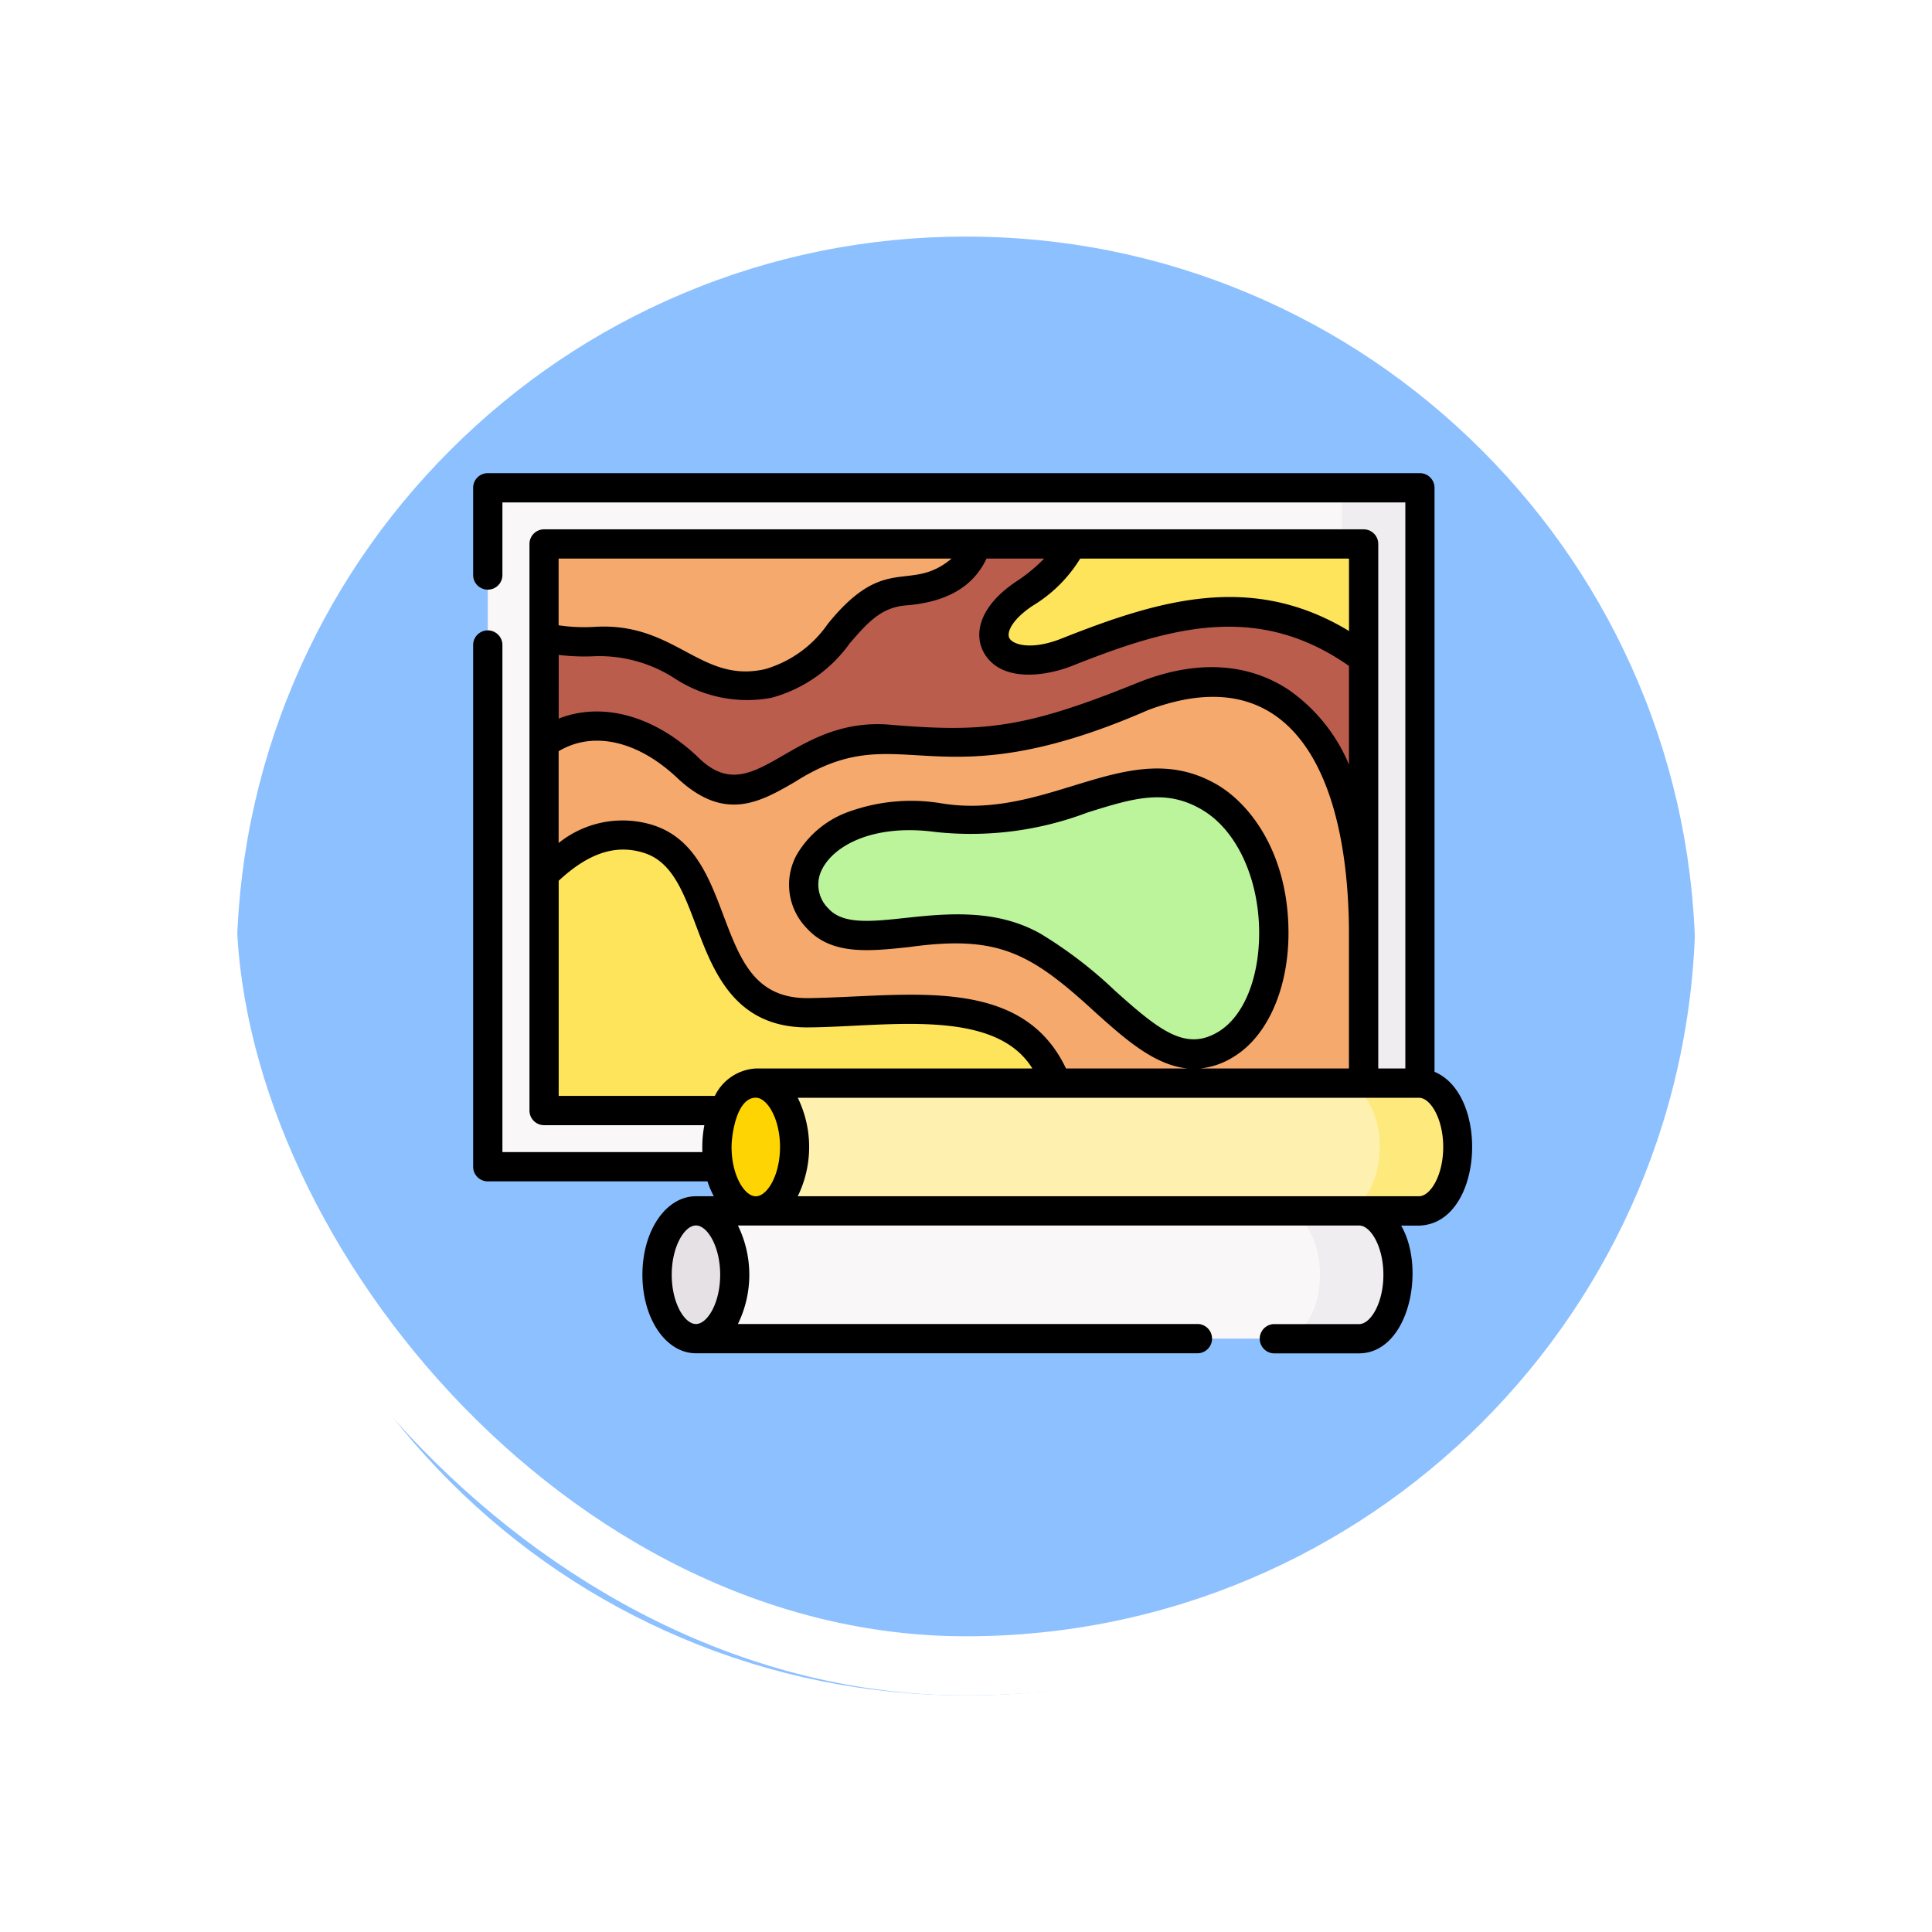 <svg xmlns="http://www.w3.org/2000/svg" xmlns:xlink="http://www.w3.org/1999/xlink" width="98" height="98" viewBox="0 0 98 98">
  <defs>
    <filter id="Path_896985" x="0" y="0" width="98" height="98" filterUnits="userSpaceOnUse">
      <feOffset dy="3" input="SourceAlpha"/>
      <feGaussianBlur stdDeviation="3" result="blur"/>
      <feFlood flood-opacity="0.161"/>
      <feComposite operator="in" in2="blur"/>
      <feComposite in="SourceGraphic"/>
    </filter>
  </defs>
  <g id="Group_1113106" data-name="Group 1113106" transform="translate(-711.667 -4735)">
    <g id="Group_1111420" data-name="Group 1111420" transform="translate(720.667 4741)" style="isolation: isolate">
      <g id="Group_1098742" data-name="Group 1098742">
        <g transform="matrix(1, 0, 0, 1, -9, -6)" filter="url(#Path_896985)">
          <g id="Path_896985-2" data-name="Path 896985" transform="translate(9 6)" fill="#8dc0ff">
            <path d="M 40 78.5 C 34.802 78.5 29.76 77.482 25.015 75.475 C 20.43 73.536 16.313 70.76 12.776 67.224 C 9.24 63.687 6.464 59.57 4.525 54.986 C 2.518 50.24 1.5 45.198 1.5 40 C 1.5 34.802 2.518 29.76 4.525 25.015 C 6.464 20.43 9.24 16.313 12.776 12.776 C 16.313 9.24 20.43 6.464 25.015 4.525 C 29.76 2.518 34.802 1.5 40 1.5 C 45.198 1.5 50.24 2.518 54.985 4.525 C 59.57 6.464 63.687 9.24 67.224 12.776 C 70.76 16.313 73.536 20.43 75.475 25.015 C 77.482 29.76 78.5 34.802 78.5 40 C 78.5 45.198 77.482 50.24 75.475 54.986 C 73.536 59.57 70.76 63.687 67.224 67.224 C 63.687 70.76 59.57 73.536 54.985 75.475 C 50.24 77.482 45.198 78.5 40 78.5 Z" stroke="none"/>
            <path d="M 40 3 C 35.004 3 30.158 3.978 25.599 5.906 C 21.193 7.77 17.236 10.438 13.837 13.837 C 10.438 17.236 7.77 21.193 5.906 25.599 C 3.978 30.158 3 35.004 3 40 C 3 44.996 3.978 49.842 5.906 54.401 C 7.77 58.807 10.438 62.764 13.837 66.163 C 17.236 69.562 21.193 72.23 25.599 74.094 C 30.158 76.022 35.004 77 40 77 C 44.996 77 49.842 76.022 54.401 74.094 C 58.807 72.23 62.764 69.562 66.163 66.163 C 69.562 62.764 72.23 58.807 74.094 54.401 C 76.022 49.842 77 44.996 77 40 C 77 35.004 76.022 30.158 74.094 25.599 C 72.23 21.193 69.562 17.236 66.163 13.837 C 62.764 10.438 58.807 7.77 54.401 5.906 C 49.842 3.978 44.996 3 40 3 M 40 0 C 62.091 0 80 17.909 80 40 L 80 40 C 80 62.092 62.091 80 40 80 C 17.909 80 7.62939453125e-06 62.092 7.62939453125e-06 40 L 7.62939453125e-06 40 C 7.62939453125e-06 17.909 17.909 0 40 0 Z" stroke="none" fill="#fff"/>
          </g>
        </g>
        <g id="Rectangle_400907" data-name="Rectangle 400907" transform="translate(0 0)" fill="none" stroke="#fff" stroke-width="3">
          <rect width="80" height="80" rx="40" stroke="none"/>
          <rect x="1.5" y="1.5" width="77" height="77" rx="38.5" fill="none"/>
        </g>
      </g>
    </g>
    <g id="Group_1113105" data-name="Group 1113105" transform="translate(735.667 4728.544)">
      <g id="Group_1113104" data-name="Group 1113104" transform="translate(0.743 31.199)">
        <g id="Group_1113099" data-name="Group 1113099" transform="translate(0 0)">
          <path id="Path_901231" data-name="Path 901231" d="M7.5,37.956H54.781V72.395H7.5Z" transform="translate(-7.5 -37.956)" fill="#f9f7f8"/>
          <path id="Path_901232" data-name="Path 901232" d="M445.052,37.956h3.96V72.395h-3.96Z" transform="translate(-401.731 -37.956)" fill="#efedef"/>
          <path id="Path_901233" data-name="Path 901233" d="M0,0H28.739V41.573H0Z" transform="translate(44.427 2.85) rotate(90)" fill="#f6a96c"/>
        </g>
        <path id="Path_901234" data-name="Path 901234" d="M176.136,190.862c-5.379-.726-8.218,2.772-6.087,5.119,2.038,2.244,6.879-.861,10.938,1.416s6.435,7.03,9.8,4.95,3.267-10-.792-12.475S182.562,191.729,176.136,190.862Z" transform="translate(-153.315 -174.134)" fill="#bbf49b"/>
        <g id="Group_1113100" data-name="Group 1113100" transform="translate(2.854 2.85)">
          <path id="Path_901235" data-name="Path 901235" d="M49.788,224.835c-5.811.1-4.146-7.529-8.159-8.812-2.092-.669-3.85.371-5.3,1.8V229.8H62.72C61.385,223.429,55.432,224.739,49.788,224.835Z" transform="translate(-36.325 -201.057)" fill="#fee45a"/>
          <path id="Path_901236" data-name="Path 901236" d="M38.9,71.694c4.13-.184,5.124,2.962,8.8,2.128,3.479-.791,3.808-4.457,6.92-4.7,2.479-.2,3.289-1.3,3.651-2.376H36.326v4.72A8.083,8.083,0,0,0,38.9,71.694Z" transform="translate(-36.326 -66.744)" fill="#f6a96c"/>
          <path id="Path_901237" data-name="Path 901237" d="M268.328,69.269c-3.036,2.046-1.188,4.29,2.145,2.97,3.178-1.259,8.726-4.377,15.072.312V66.744H270.686A5.5,5.5,0,0,1,268.328,69.269Z" transform="translate(-243.971 -66.744)" fill="#fee45a"/>
          <path id="Path_901238" data-name="Path 901238" d="M62.828,72.239c-3.333,1.32-5.181-.924-2.145-2.97a5.5,5.5,0,0,0,2.358-2.525H58.27c-.363,1.078-1.172,2.181-3.651,2.376-3.111.245-3.441,3.911-6.92,4.7-3.673.835-4.667-2.311-8.8-2.128a8.081,8.081,0,0,1-2.576-.23v5.4c1.981-1.452,4.8-1.112,7.261,1.206,3.6,3.394,5.132-1.834,10.33-1.4,4.706.388,6.9.2,12.772-2.178C72.951,71.95,77.9,75.869,77.9,86.364V72.551C71.554,67.862,66.006,70.98,62.828,72.239Z" transform="translate(-36.326 -66.744)" fill="#bb5d4c"/>
        </g>
        <g id="Group_1113103" data-name="Group 1113103" transform="translate(8.588 30.199)">
          <g id="Group_1113101" data-name="Group 1113101" transform="translate(3.035)">
            <path id="Path_901239" data-name="Path 901239" d="M178.445,342.97H144.8v6.48h33.641c1.089,0,1.972-1.451,1.972-3.24S179.534,342.97,178.445,342.97Z" transform="translate(-142.832 -342.97)" fill="#fef0ae"/>
            <path id="Path_901240" data-name="Path 901240" d="M448.547,342.97h-3.96c1.089,0,1.971,1.451,1.971,3.24s-.883,3.24-1.971,3.24h3.96c1.089,0,1.971-1.451,1.971-3.24S449.636,342.97,448.547,342.97Z" transform="translate(-412.935 -342.97)" fill="#fee97d"/>
            <ellipse id="Ellipse_11793" data-name="Ellipse 11793" cx="1.972" cy="3.24" rx="1.972" ry="3.24" fill="#fed402"/>
          </g>
          <g id="Group_1113102" data-name="Group 1113102" transform="translate(0 6.48)">
            <path id="Path_901241" data-name="Path 901241" d="M147.794,408.419H114.153v6.48h33.641c1.089,0,1.972-1.451,1.972-3.24S148.883,408.419,147.794,408.419Z" transform="translate(-112.181 -408.419)" fill="#f9f7f8"/>
            <path id="Path_901242" data-name="Path 901242" d="M417.9,408.419h-3.96c1.089,0,1.972,1.451,1.972,3.24s-.883,3.24-1.972,3.24h3.96c1.089,0,1.972-1.451,1.972-3.24S418.985,408.419,417.9,408.419Z" transform="translate(-382.284 -408.419)" fill="#efedef"/>
            <ellipse id="Ellipse_11794" data-name="Ellipse 11794" cx="1.972" cy="3.24" rx="1.972" ry="3.24" fill="#e5e1e5"/>
          </g>
        </g>
      </g>
      <path id="Path_901243" data-name="Path 901243" d="M48.766,60.819V31.2a.743.743,0,0,0-.743-.743H.743A.743.743,0,0,0,0,31.2V35.65a.743.743,0,0,0,1.485,0V31.941h45.8V60.655H45.912V34.049a.743.743,0,0,0-.743-.743H3.6a.743.743,0,0,0-.743.743V62.787a.743.743,0,0,0,.743.743h8.128a6.034,6.034,0,0,0-.1,1.365H1.485V39.148a.743.743,0,0,0-1.485,0v26.49a.743.743,0,0,0,.743.743H11.887a4.493,4.493,0,0,0,.321.755H11.3c-1.522,0-2.714,1.749-2.714,3.982S9.78,75.1,11.3,75.1H36.765a.743.743,0,0,0,0-1.485H13.431a5.689,5.689,0,0,0,0-4.995H44.943c.58,0,1.229,1.068,1.229,2.5s-.649,2.5-1.229,2.5H40.615a.743.743,0,0,0,0,1.485h4.328c2.53-.02,3.4-4.291,2.129-6.48h.905c3.265-.089,3.611-6.625.789-7.8Zm-11.891-.164a3.959,3.959,0,0,0,1.732-.612c1.7-1.053,2.759-3.465,2.751-6.294-.011-3.9-1.839-6.406-3.547-7.447-4.489-2.694-8.576,1.859-14.148.888a9.309,9.309,0,0,0-4.571.428,4.993,4.993,0,0,0-2.687,2.21,3.163,3.163,0,0,0,.522,3.716c1.248,1.374,3.166,1.168,5.2.95,4.514-.623,6.147.291,9.46,3.338,1.475,1.32,2.985,2.671,4.669,2.822H30.071C28.15,56.592,23.691,56.8,19.374,57c-.765.036-1.557.072-2.327.085C14.3,57.131,13.559,55.17,12.7,52.9c-.727-1.927-1.479-3.92-3.575-4.59a5.167,5.167,0,0,0-4.788.908V44.561c1.736-1.041,4-.543,6.009,1.349,2.41,2.273,4.22,1.225,5.971.212,5.441-3.468,6.892,1.169,17.919-3.647,7.276-2.735,10.126,3.263,10.189,11.144v7.035H36.875Zm-4.3-3.929a21.927,21.927,0,0,0-3.8-2.912c-2.176-1.222-4.56-1.048-6.812-.8-1.787.192-3.2.344-3.939-.472a1.689,1.689,0,0,1-.307-2.026c.643-1.224,2.668-2.273,5.744-1.857a16.685,16.685,0,0,0,7.708-.991c2.316-.723,3.989-1.245,5.866-.1,1.714,1.045,2.827,3.472,2.835,6.183.007,2.316-.777,4.242-2.046,5.026C36.159,59.809,34.812,58.727,32.575,56.726ZM41.41,41.476c-2.125-1.432-4.8-1.563-7.729-.377-5.667,2.293-7.743,2.514-12.432,2.127-5.218-.51-6.973,4.538-9.881,1.6-2.219-2.094-4.851-2.778-7.028-1.919V39.676a10.7,10.7,0,0,0,1.866.065,7.043,7.043,0,0,1,4.042,1.143,6.7,6.7,0,0,0,4.887.967,7.207,7.207,0,0,0,3.97-2.765c.881-1.018,1.578-1.821,2.844-1.921,2.069-.163,3.414-.941,4.093-2.374h2.921a8.279,8.279,0,0,1-1.424,1.167c-1.921,1.295-2.116,2.685-1.658,3.554.835,1.585,3.132,1.261,4.491.723,4.85-1.921,9.352-3.295,14.055,0v5.005A8.726,8.726,0,0,0,41.41,41.476Zm3.018-3.013c-4.951-3-9.657-1.568-14.6.39-1.475.584-2.442.325-2.631-.034-.131-.249.073-.888,1.174-1.63a7.15,7.15,0,0,0,2.422-2.4H44.427Zm-20.16-3.672c-2.122,1.778-3.338-.339-6.286,3.322A5.837,5.837,0,0,1,14.8,40.4c-3.293.742-4.534-2.413-8.665-2.145a8.755,8.755,0,0,1-1.8-.082V34.791ZM4.339,62.045V51.133c1.525-1.419,2.909-1.867,4.336-1.411,1.412.451,1.98,1.957,2.637,3.7.867,2.3,1.942,5.149,5.636,5.149,3.951-.021,9.482-1.049,11.419,2.084H14.337a2.465,2.465,0,0,0-2.076,1.39H4.339Zm8.769,2.592c0-.61.255-2.5,1.229-2.5.58,0,1.229,1.068,1.229,2.5s-.649,2.5-1.229,2.5S13.108,66.066,13.108,64.637Zm-.577,6.48c0,1.429-.649,2.5-1.229,2.5s-1.229-1.068-1.229-2.5.649-2.5,1.229-2.5S12.531,69.688,12.531,71.117Zm35.447-3.982H16.466a5.689,5.689,0,0,0,0-4.995H47.978c.58,0,1.229,1.068,1.229,2.5S48.558,67.135,47.978,67.135Z"/>
    </g>
  </g>
</svg>
